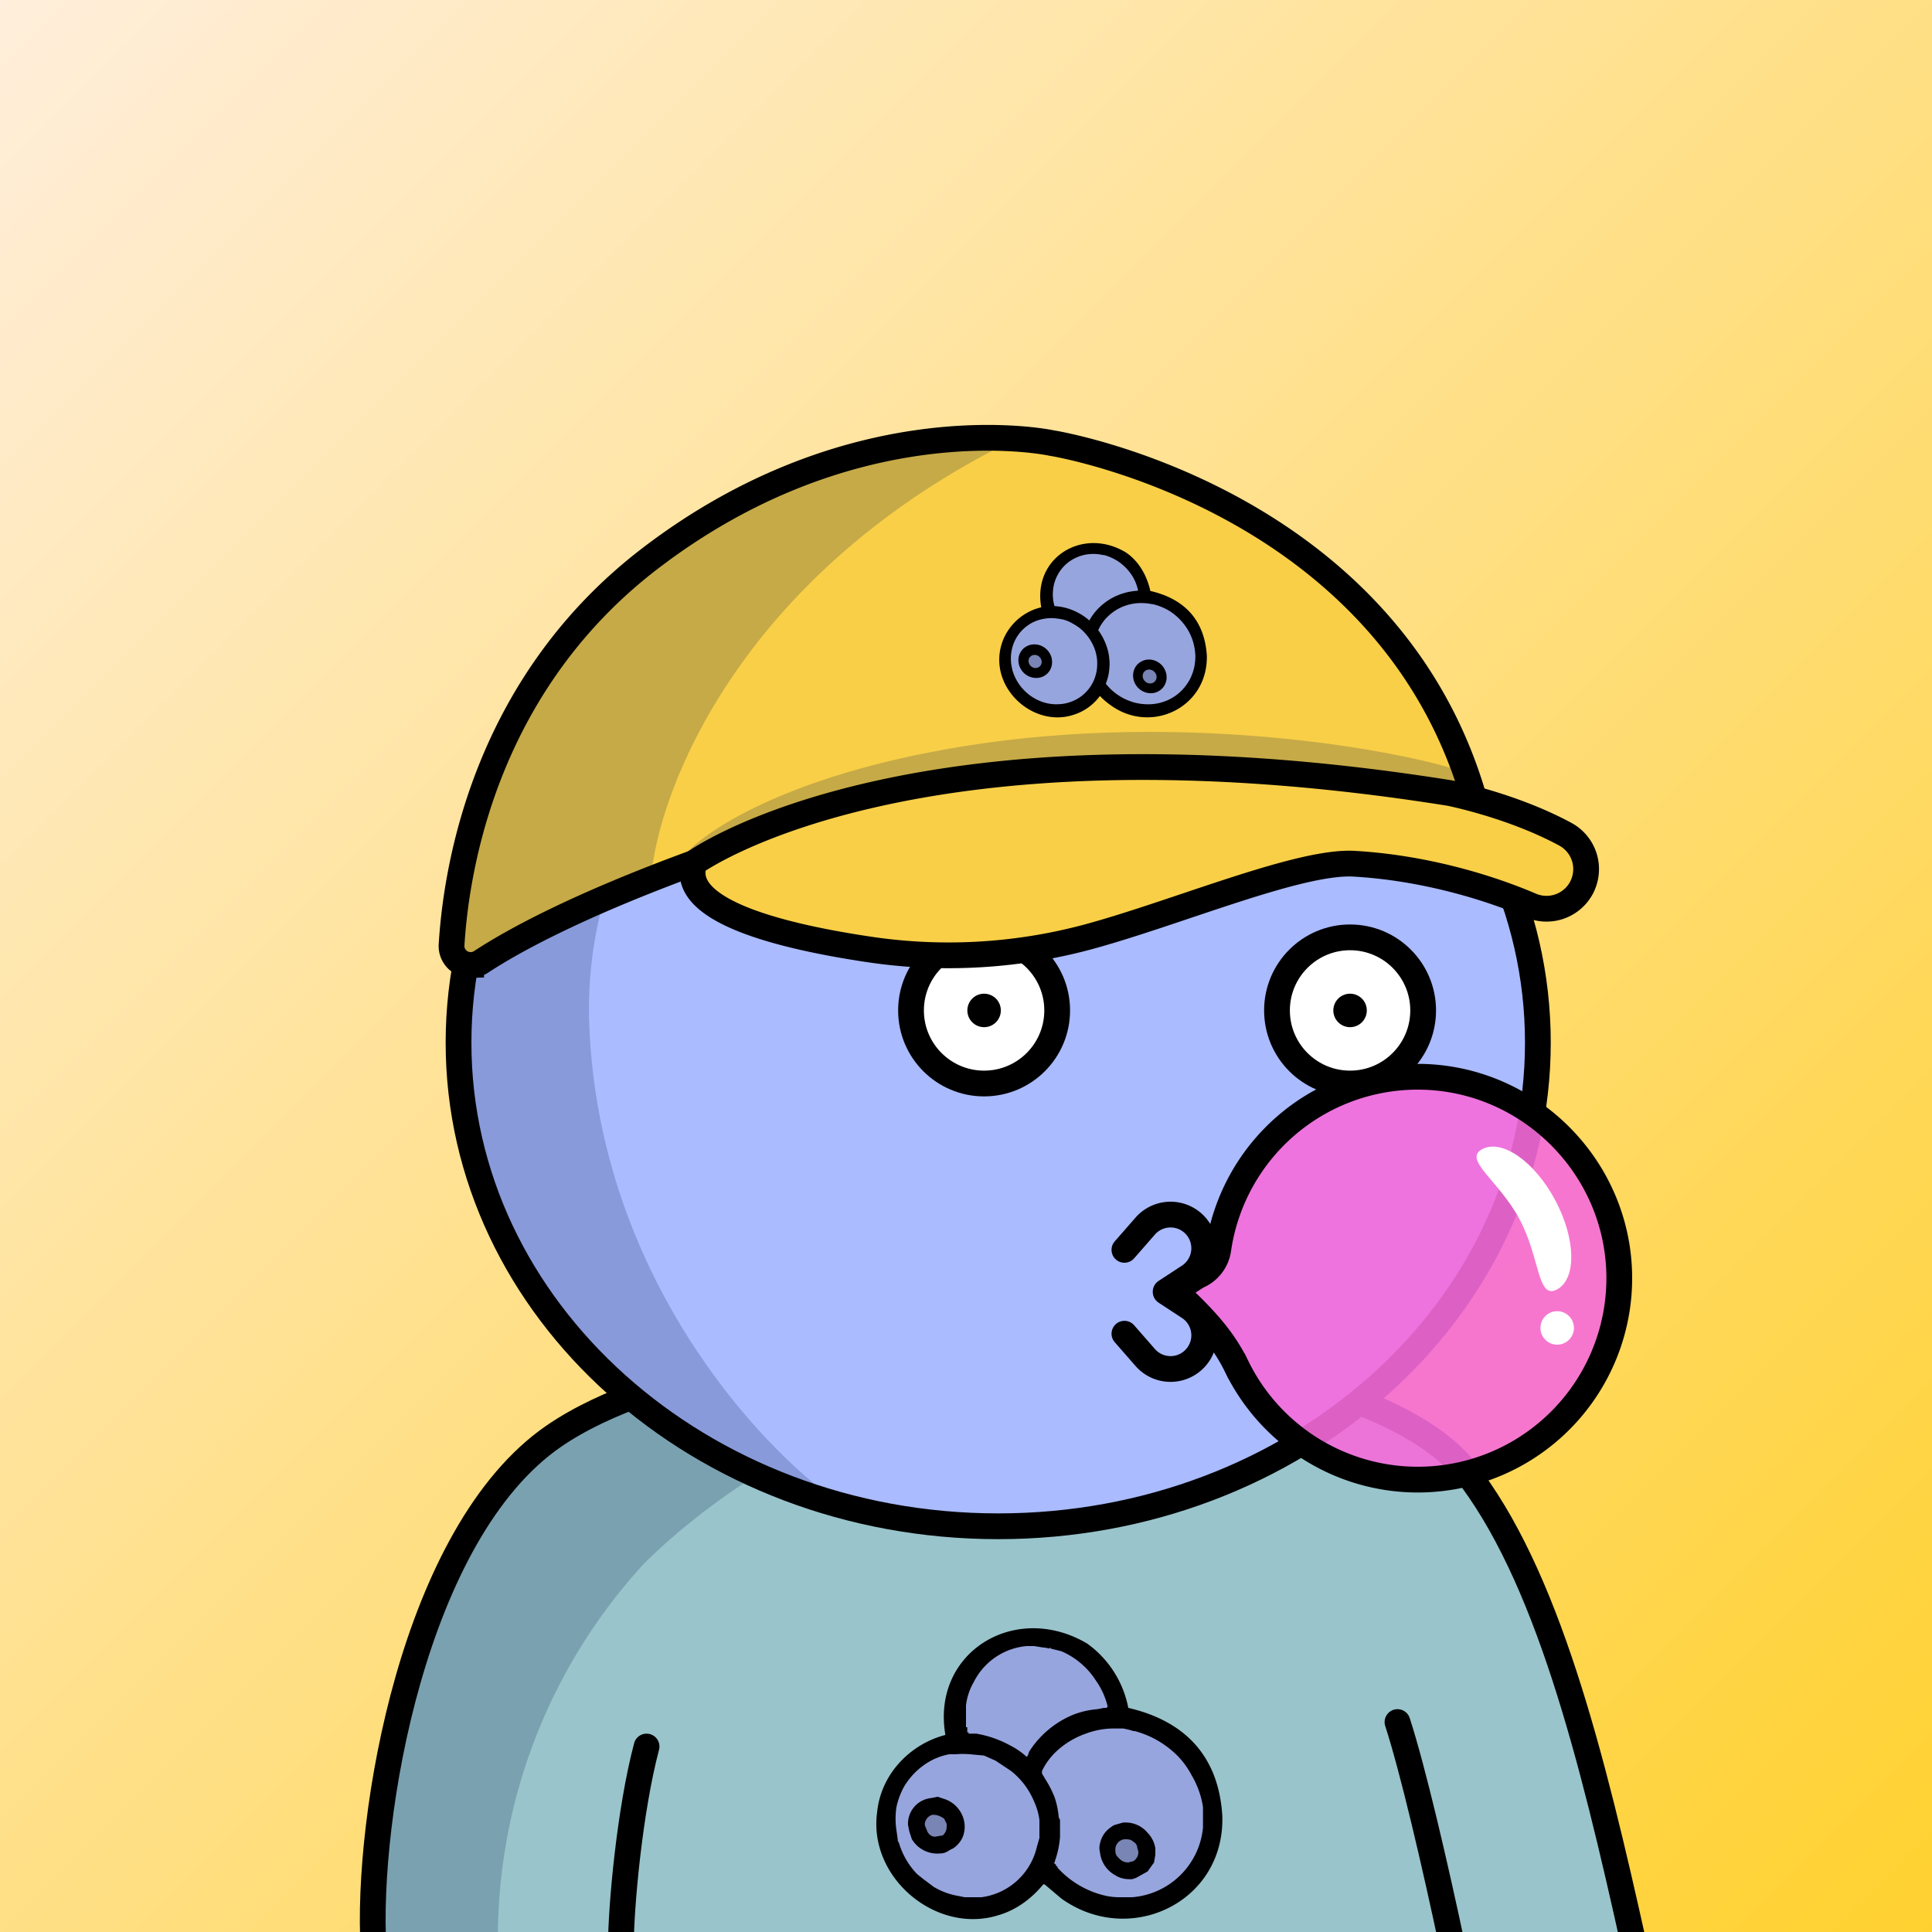 <svg
      xmlns="http://www.w3.org/2000/svg"
      preserveAspectRatio="xMidYMin meet"
      fill="none"
      viewBox="0 0 1500 1500"
    >
      <rect x="0" y="0" width="1500" height="1500" fill="#333333" stroke="none"/>
      <g>
      <path fill="url(#prefix__paint0_linear_53_28789)" d="M0 0h1500v1500H0z"/><defs><linearGradient id="prefix__paint0_linear_53_28789" x1="1500" y1="1500" x2="0" y2="0" gradientUnits="userSpaceOnUse"><stop stop-color="#FFD130"/><stop offset="1" stop-color="#FFEEDB"/></linearGradient></defs>
      <g clip-path="url(#a)"><path fill="#99C4CB" d="M1263 1509H289l4-75 22-108 15-60 31-63 50-79s46-15 111-43c64-28 204-38 204-38s196-6 350 54c153 59 187 412 187 412Z"/><path fill="#001647" fill-opacity=".2" d="M500 1214a430 430 0 0 0-113 311l-100-13c-2-111 39-248 60-302l39-53 16-20 66-43c150-60 294-55 348-45-63 13-215 65-316 165Z"/><path fill="#000" d="M681 1405v-1 18-17Z"/><path fill="#97A5DE" d="M762 1362h-1 1Z"/><path stroke="#000" stroke-linecap="round" stroke-width="20" d="M290 1513c-6-102 31-323 140-398 159-109 617-87 707 26 64 81 99 222 132 371m-184-175c12 37 29 110 43 176m-646 0c0-33 7-108 20-157"/><path fill="#000" d="M949 1410c2 67-72 102-125 64l-13-11h-1c-9 11-21 20-35 24-48 15-101-29-94-80 3-30 26-53 53-60-11-64 54-104 110-71a80 80 0 0 1 32 50c39 9 70 33 73 84Z"/><path fill="#97A5DE" fill-rule="evenodd" d="m815 1279 1 1 8 2a60 60 0 0 1 27 23 58 58 0 0 1 9 20l-1 1h-2l-5 1a67 67 0 0 0-18 4 74 74 0 0 0-35 29l-1 3-1 1-1-1a61 61 0 0 0-12-8 84 84 0 0 0-26-9h-6v-1h-1v-4h-1v-17a47 47 0 0 1 6-18 51 51 0 0 1 41-28h6l6 1a38 38 0 0 1 6 1v-1Zm65 65h1a74 74 0 0 1 32 18 63 63 0 0 1 12 16 69 69 0 0 1 9 25v16a60 60 0 0 1-55 54h-11a51 51 0 0 1-13-2 72 72 0 0 1-34-21v-1h-1v-1l-1-1-1-1h1v-1a72 72 0 0 0 4-19v-13l-1-2a66 66 0 0 0-3-15 77 77 0 0 0-7-14l-3-5c-1 0-1 0 0 0v-2l1-2a52 52 0 0 1 11-14 65 65 0 0 1 22-13 62 62 0 0 1 23-4h6a58 58 0 0 1 8 2Zm-107 23 12 8a59 59 0 0 1 18 24 49 49 0 0 1 4 14v14l-2 7a51 51 0 0 1-43 39h-13l-5-1a55 55 0 0 1-19-7l-8-6-5-4a59 59 0 0 1-14-24l-1-2v-1l-1-7a60 60 0 0 1 0-18 58 58 0 0 1 6-16 55 55 0 0 1 19-19 49 49 0 0 1 16-6h5a66 66 0 0 1 11 0l11 1 9 4Z" clip-rule="evenodd"/><path fill="#000" d="M874 1415a22 22 0 0 1 17 8 22 22 0 0 1 6 12v5l-1 6-5 7-9 5-3 1h-2c-4 0-8-1-11-3a23 23 0 0 1-12-18c-1-4 0-7 1-10 2-5 5-8 10-11l7-2h2ZM749 1418c0 4-1 8-3 11s-5 6-8 7c-3 2-5 3-8 3a23 23 0 0 1-22-11l-2-6-1-5a20 20 0 0 1 18-21l5-1 6 2a23 23 0 0 1 15 21Z"/><path fill="#7985B4" d="M876 1446c-3 0-5-1-7-3s-3-3-3-6a8 8 0 0 1 7-9c3 0 5 0 7 2 2 1 3 3 3 5 2 4 0 8-3 10l-4 1ZM735 1418c0 3-1 5-3 7l-6 1c-3 0-5-2-6-4l-2-5a8 8 0 0 1 6-8c4 0 6 1 9 3l2 4v2Z"/></g><defs><clipPath id="a"><path fill="#fff" d="M0 0h1500v1500H0z"/></clipPath></defs>
      <g clip-path="url(#prefix__clip0_299_662)"><path d="M775 1185c231.41 0 419-168.12 419-375.5 0-207.383-187.59-375.5-419-375.5-231.407 0-419 168.117-419 375.5 0 207.38 187.593 375.5 419 375.5z" fill="#ABF"/><path d="M457.5 796c7.6 194 131.833 327.5 193 370l-130-55.5L438 1034l-57.5-89.5-27-106 11-104L394 662l45-82.5 83.5-69.5 109-54.182 28.5-1C569.452 513.314 451.119 633.132 457.5 796z" fill="#001647" fill-opacity=".2"/><path d="M775 1185c231.41 0 419-168.12 419-375.5 0-207.383-187.59-375.5-419-375.5-231.407 0-419 168.117-419 375.5 0 207.38 187.593 375.5 419 375.5z" stroke="#000" stroke-width="20"/></g><defs><clipPath id="prefix__clip0_299_662"><path fill="#fff" d="M0 0h1500v1500H0z"/></clipPath></defs>
      <g clip-path="url(#prefix__clip0_53_29421)"><path d="M914.5 1067.2a53.704 53.704 0 0049.612-33.15 53.7 53.7 0 00-39.136-73.217 53.701 53.701 0 00-55.126 22.834 53.696 53.696 0 00-4.962 50.383 53.569 53.569 0 0011.64 17.42 53.673 53.673 0 0017.422 11.64 53.676 53.676 0 0020.55 4.09z" fill="#fff" stroke="#000" stroke-width="20" stroke-miterlimit="10" stroke-linecap="round"/><path d="M764.05 841.24c31.336 0 56.74-25.404 56.74-56.74 0-31.337-25.404-56.74-56.74-56.74-31.337 0-56.74 25.403-56.74 56.74 0 31.336 25.403 56.74 56.74 56.74zM1048.19 841.24c31.34 0 56.74-25.404 56.74-56.74 0-31.337-25.4-56.74-56.74-56.74-31.34 0-56.74 25.403-56.74 56.74 0 31.336 25.4 56.74 56.74 56.74z" fill="#fff" stroke="#000" stroke-width="20" stroke-miterlimit="10"/><path d="M764.05 797.5c7.18 0 13-5.82 13-13s-5.82-13-13-13-13 5.82-13 13 5.82 13 13 13zM1048.19 797.5c7.18 0 13-5.82 13-13s-5.82-13-13-13-13 5.82-13 13 5.82 13 13 13z" fill="#000"/></g><defs><clipPath id="prefix__clip0_53_29421"><path fill="#fff" d="M0 0h1500v1500H0z"/></clipPath></defs>
      <g clip-path="url(#prefix__clip0_53_26419)"><path d="M831.281 968.72H1000.1a5.495 5.495 0 015.5 5.5 89.32 89.32 0 01-89.319 89.32h-1.18a89.323 89.323 0 01-63.159-26.16 89.325 89.325 0 01-26.161-63.16 5.5 5.5 0 015.5-5.5z" fill="#fff" stroke="#000" stroke-width="20" stroke-miterlimit="10"/><path d="M1086 1006.5c0 43.35-75.66 78.5-169 78.5-93.336 0-169-35.11-169-78.5 0-43.386 75.664-78.5 169-78.5 93.34 0 169 35.146 169 78.5z" fill="#ABF"/><path d="M905 1002.88L923.13 991a26.135 26.135 0 0010.308-30.616 26.144 26.144 0 00-6.148-9.734v0a26.143 26.143 0 00-19.36-7.629 26.155 26.155 0 00-18.8 8.919L873 970.38M905 1003l18.13 11.88a26.115 26.115 0 0110.312 30.61 26.15 26.15 0 01-6.152 9.73v0a26.233 26.233 0 01-8.883 5.84 26.052 26.052 0 01-10.475 1.81 26.056 26.056 0 01-10.33-2.51 26.14 26.14 0 01-8.472-6.42L873 1035.5" stroke="#000" stroke-width="20" stroke-miterlimit="10" stroke-linecap="round"/><path d="M1099.27 836a156.437 156.437 0 00-153.411 134 26.558 26.558 0 01-16.18 20.75l-10.68 6.87a6.417 6.417 0 00-2.92 4.75c-.097.96.026 1.94.358 2.85.333.9.867 1.73 1.562 2.4 17.18 16.44 31.57 31.63 42 53a156.432 156.432 0 0073.451 72.93 156.47 156.47 0 00102.91 11.12 156.43 156.43 0 0087.32-55.58 156.458 156.458 0 0033.52-97.93c-.7-86.04-71.79-155.92-157.93-155.16z" fill="#F56CDB" fill-opacity=".9" stroke="#000" stroke-width="20" stroke-miterlimit="10"/><path d="M1207.52 931.913c16.03 30.088 16.61 61.085 1.31 69.237-15.31 8.15-12.99-24.393-29.02-54.481-16.02-30.088-44.31-46.329-29.01-54.479 15.3-8.149 40.7 9.635 56.72 39.723z" fill="#fff"/><circle cx="1209" cy="1031" r="13" fill="#fff"/></g><defs><clipPath id="prefix__clip0_53_26419"><path fill="#fff" d="M0 0h1500v1500H0z"/></clipPath></defs>
      <g clip-path="url(#a)"><path fill="#F8CF47" d="M452.1 482.2C347.2 595 350.8 728.9 350.8 728.9c-.4 14.1 15 20.4 15 20.4l129-56.5 35.6-18.9 22.4 26.9c19.1 7.8 57.9 23.7 60.3 24.9 2.4 1.2 62.8 13.8 92.7 19.9 40.5-1.8 141.3-12.9 219.8-42.4 78.6-29.5 139.1-28.6 159.5-24.4 20.8 5.8 72.6 18 113.6 20.4 41.1 2.4 26.4-33.9 14-52.3l-23.9-14-46.3-19.4-43.1-91.5s-14.3-48.1-134.7-124.2c-120.4-76.1-240.9-57.2-240.9-57.2S557 369.3 452.1 482.2Z"/><path fill="#001647" fill-opacity=".2" d="M351.5 746c1.5-26 11-95.4 37-165 8.2-23.8 47.8-89.7 141-162.5S734 339.8 778 346C574 450 511.3 613 505.5 681.5L398 732l-46.5 14ZM747.5 579.5c-137.6 22.4-202.7 67-218 86.5l63-22.5 100-33 187.5-20 261 23.5-4-14.5c-49.5-17-217.5-48-389.5-20Z"/><path stroke="#000" stroke-miterlimit="10" stroke-width="20" d="M539.1 669.8c-90.9 33.4-140.3 60.4-165.6 77-2.3 1.5-5 2.4-7.7 2.4a14.86 14.86 0 0 1-13.5-7.8c-1.3-2.4-1.9-5.2-1.7-7.9 4.2-68.2 30.2-205.3 154.5-300.2 153.1-117 298.1-92 311-89.4.8.2 1.5.3 2.3.4 20 3.6 261.5 51.2 326.2 276.2"/><path stroke="#000" stroke-miterlimit="10" stroke-width="20" d="M539.1 669.8s166.2-121 586.3-54.1c0 0 48.7 9.6 90.1 32.1 6.9 3.8 12.1 10.1 14.5 17.6 2.4 7.5 1.8 15.7-1.6 22.8a30.77 30.77 0 0 1-39.7 14.9c-33.3-14.3-83.3-29.4-137.4-32.5-42-2.4-134.7 36.9-203.6 56a417.01 417.01 0 0 1-171.1 10.8c-70.3-10.3-150.4-30.3-137.5-67.6Z"/><path fill="#000" d="M936.99 509c.9 40.48-43.42 61.38-74.8 38.44a55.91 55.91 0 0 1-7.84-6.7c-.36-.36-.42-.36-.72.05a40.3 40.3 0 0 1-20.77 14.38c-29.16 9.04-60.66-17.55-56.7-48.15 2.27-17.66 15.68-31.67 32.27-35.5-6.95-38.63 32.33-62.64 65.56-42.7 10.12 6.65 16.59 18.26 19.1 29.94 0 0 0 .06.06.06 23.66 5.45 41.86 20 43.84 50.18Z"/><path fill="#97A5DE" fill-rule="evenodd" d="M856.71 430.87h.12a30.28 30.28 0 0 1 5.2 1.74c2.82 1.2 5.52 2.69 7.91 4.55a37.76 37.76 0 0 1 8.45 8.92 34.57 34.57 0 0 1 5.15 12.15c.06.36.06.36-.3.42-.3 0-.6.06-.9.06-.18 0-.36.06-.54.06-1.02.06-1.98.18-2.93.36-1.74.24-3.48.6-5.21 1.08a40.64 40.64 0 0 0-5.4 1.8 44.42 44.42 0 0 0-8.02 4.19 48.8 48.8 0 0 0-5.63 4.37 52.2 52.2 0 0 0-4.37 4.55 40.08 40.08 0 0 0-2.99 4.13l-.9 1.44-.36.66c0 .06-.06.06-.06.12s-.06.06-.06.12c-.06.12-.12.12-.18.06-.24-.18-.48-.42-.72-.6a36.05 36.05 0 0 0-2.4-1.86 35.62 35.62 0 0 0-4.48-2.87 50.18 50.18 0 0 0-6.83-3.18c-1.5-.54-3-1.01-4.55-1.37a36.14 36.14 0 0 0-4.43-.84c-.9-.12-1.86-.24-2.81-.3-.12 0-.3 0-.42-.06h-.18c-.12 0-.18-.06-.24-.18s-.06-.3-.12-.42c-.12-.48-.24-.96-.3-1.44-.12-.24-.12-.54-.18-.78 0-.12-.06-.24-.06-.3-.18-.77-.3-1.61-.36-2.4-.06-.47-.06-.89-.12-1.37-.06-.84-.12-1.73-.06-2.57 0-1.26.12-2.46.24-3.66.18-1.73.54-3.47 1.02-5.08a29.4 29.4 0 0 1 2.4-5.87 30.38 30.38 0 0 1 9.7-10.9 31.7 31.7 0 0 1 15.08-5.39c1.2-.12 2.4-.18 3.6-.12 1.13 0 2.27.12 3.4.24 1.15.12 2.28.3 3.42.6.12 0 .24.06.36.12-.06-.18 0-.18.06-.18Zm38.98 38.38c.18 0 .36.06.54.12.06 0 .12.06.18.06 3.17.84 6.23 2.04 9.1 3.53a35.94 35.94 0 0 1 6.23 4.08 42.25 42.25 0 0 1 7.37 7.42 41 41 0 0 1 8.14 17.72c.18.96.36 1.92.48 2.88.12 1.14.24 2.27.3 3.47.06.84.06 1.62 0 2.46v.42c0 .53-.06 1.13-.12 1.67 0 .24-.06.42-.06.66 0 .12 0 .3-.06.42a36.13 36.13 0 0 1-2.4 9.76 32.87 32.87 0 0 1-2.7 5.45 39.6 39.6 0 0 1-4.48 5.93c-.9 1.02-1.92 1.91-2.94 2.81a33.71 33.71 0 0 1-4.43 3.24 34.23 34.23 0 0 1-7 3.35 35.56 35.56 0 0 1-7.19 1.74c-.66.12-1.26.17-1.92.23-.72.06-1.37.12-2.1.12h-2.39c-.66 0-1.37-.06-2.03-.12a30.68 30.68 0 0 1-3.3-.35c-1.37-.24-2.7-.48-4.07-.84a43.48 43.48 0 0 1-15.15-7.55 54.27 54.27 0 0 1-2.81-2.4 34 34 0 0 1-2.52-2.57c-.12-.18-.3-.3-.42-.48 0-.06-.06-.06-.06-.12 0 0 0-.06-.05-.06l-.07-.06a.46.46 0 0 1-.24-.24s0-.06-.05-.06c-.18-.18-.3-.36-.48-.6l-.18-.17c-.24-.3-.24-.3-.12-.66 0-.06.06-.12.06-.18.06-.18.12-.42.24-.6a43.09 43.09 0 0 0 1.67-6.05c.18-.78.3-1.62.36-2.4a43 43 0 0 0 .3-2.75c0-.3.06-.6.06-.9 0-.24 0-.54.06-.77.06-.54.06-1.08 0-1.62v-.66c0-.54 0-1.14-.06-1.68 0-.18 0-.36-.06-.54 0-.24 0-.48-.06-.72-.06-.3-.06-.53-.06-.83-.06-.36-.06-.72-.12-1.02-.12-.96-.3-1.92-.48-2.81a38.8 38.8 0 0 0-1.8-6.23 46.35 46.35 0 0 0-3.94-8.2s0-.07-.07-.07c-.05-.06-.05-.12-.12-.24-.05-.06-.12-.12-.12-.18-.53-.83-1.07-1.73-1.73-2.51-.12-.18-.18-.36-.06-.54l.36-.66a.45.45 0 0 0 .12-.24c.12-.36.36-.72.54-1.07l.06-.13a33.5 33.5 0 0 1 6.53-8.5 38.75 38.75 0 0 1 7.12-5.33 37.4 37.4 0 0 1 19.82-4.85c1.14.06 2.33.12 3.47.24a35.04 35.04 0 0 1 3.65.6c.48 0 .9.06 1.26.18Zm-64.19 14.13c2.46 1.38 4.97 2.76 7.13 4.55 1.08.9 2.15 1.86 3.11 2.88a38.58 38.58 0 0 1 7.66 11.74c.66 1.61 1.2 3.23 1.56 4.9.24 1.08.48 2.22.66 3.36l.18 1.91v.18c.06.66.06 1.26.06 1.92v.48c0 .66 0 1.25-.06 1.91v.36c0 .3-.06.66-.06.96 0 .12 0 .3-.06.42a26.8 26.8 0 0 1-.78 4.37 30.67 30.67 0 0 1-20.12 21.8 30.95 30.95 0 0 1-5.75 1.38c-.83.11-1.73.17-2.57.23-1.08.06-2.16.06-3.23.06-.42 0-.9-.06-1.32-.06-.18 0-.42-.06-.6-.06a26.68 26.68 0 0 1-3.05-.41c-2.4-.42-4.8-1.14-7.07-2.1a36.96 36.96 0 0 1-9.34-5.69c-.9-.78-1.8-1.56-2.63-2.45a35.51 35.51 0 0 1-4.08-4.91 41.04 41.04 0 0 1-2.63-4.44c-.78-1.61-1.5-3.29-2.04-4.96 0-.07 0-.13-.06-.19-.18-.47-.3-.9-.42-1.37v-.12c-.36-1.5-.65-3-.9-4.55a35.8 35.8 0 0 1-.23-5.7c.06-1.6.3-3.28.6-4.9.35-1.74.83-3.41 1.43-5.03s1.38-3.18 2.22-4.67a31.14 31.14 0 0 1 11.02-11.02 29.2 29.2 0 0 1 5.2-2.4c1.56-.53 3.12-.95 4.74-1.25.9-.18 1.85-.3 2.75-.42 1.26-.12 2.51-.18 3.77-.18.96 0 1.92.06 2.82.18 2.18.23 4.44.51 6.56 1.08 1.6.44 3.6 1.14 5.53 2.21Z" clip-rule="evenodd"/><path fill="#000" d="M891.98 512.06c2.1 0 4.07.48 5.93 1.38 1.56.78 3 1.8 4.19 3.11a13.37 13.37 0 0 1 2.81 4.67c.36.9.6 1.86.72 2.82.12 1.08.18 2.1.06 3.17a13.57 13.57 0 0 1-.84 3.41 12.2 12.2 0 0 1-10.06 7.54 13.62 13.62 0 0 1-7.72-1.56 13.82 13.82 0 0 1-7.3-10.88c-.18-2.1.11-4.14.9-6.11 1.13-2.7 2.99-4.73 5.62-6.11a11.74 11.74 0 0 1 4.25-1.32c.42-.12.9-.12 1.44-.12ZM816.83 514.04c0 2.34-.6 4.55-1.8 6.53a11.67 11.67 0 0 1-4.55 4.3c-1.5.85-3.17 1.33-4.9 1.45a13.72 13.72 0 0 1-12.76-6.47 15.16 15.16 0 0 1-1.68-3.77c-.24-.9-.36-1.8-.42-2.7-.18-2.87.54-5.5 2.16-7.84 1.14-1.68 2.63-3 4.5-3.9a11.94 11.94 0 0 1 4.06-1.25 13.36 13.36 0 0 1 6.59.84c1.98.78 3.71 1.97 5.15 3.53a14.31 14.31 0 0 1 3.11 5.39c.36 1.26.54 2.57.54 3.9Z"/><path fill="#7985B4" d="M892.95 530.63c-1.64-.04-3.01-.68-4.14-1.85a5.53 5.53 0 0 1-1.58-3.3 4.9 4.9 0 0 1 4.2-5.57c1.54-.24 2.91.2 4.14 1.1.98.7 1.71 1.7 2.1 2.84a5.07 5.07 0 0 1-2.27 6.17c-.76.4-1.6.62-2.45.6ZM808.75 513.9a4.56 4.56 0 0 1-1.97 3.88 4.6 4.6 0 0 1-3.43.82 5.5 5.5 0 0 1-3.62-2.13 5.2 5.2 0 0 1-1.16-3.12 4.66 4.66 0 0 1 3.8-4.8 5.27 5.27 0 0 1 4.92 1.74 5.5 5.5 0 0 1 1.37 2.64c.07.32.08.64.09.97Z"/></g><defs><clipPath id="a"><path fill="#fff" d="M0 0h1500v1500H0z"/></clipPath></defs>
      
    </g>
    </svg>